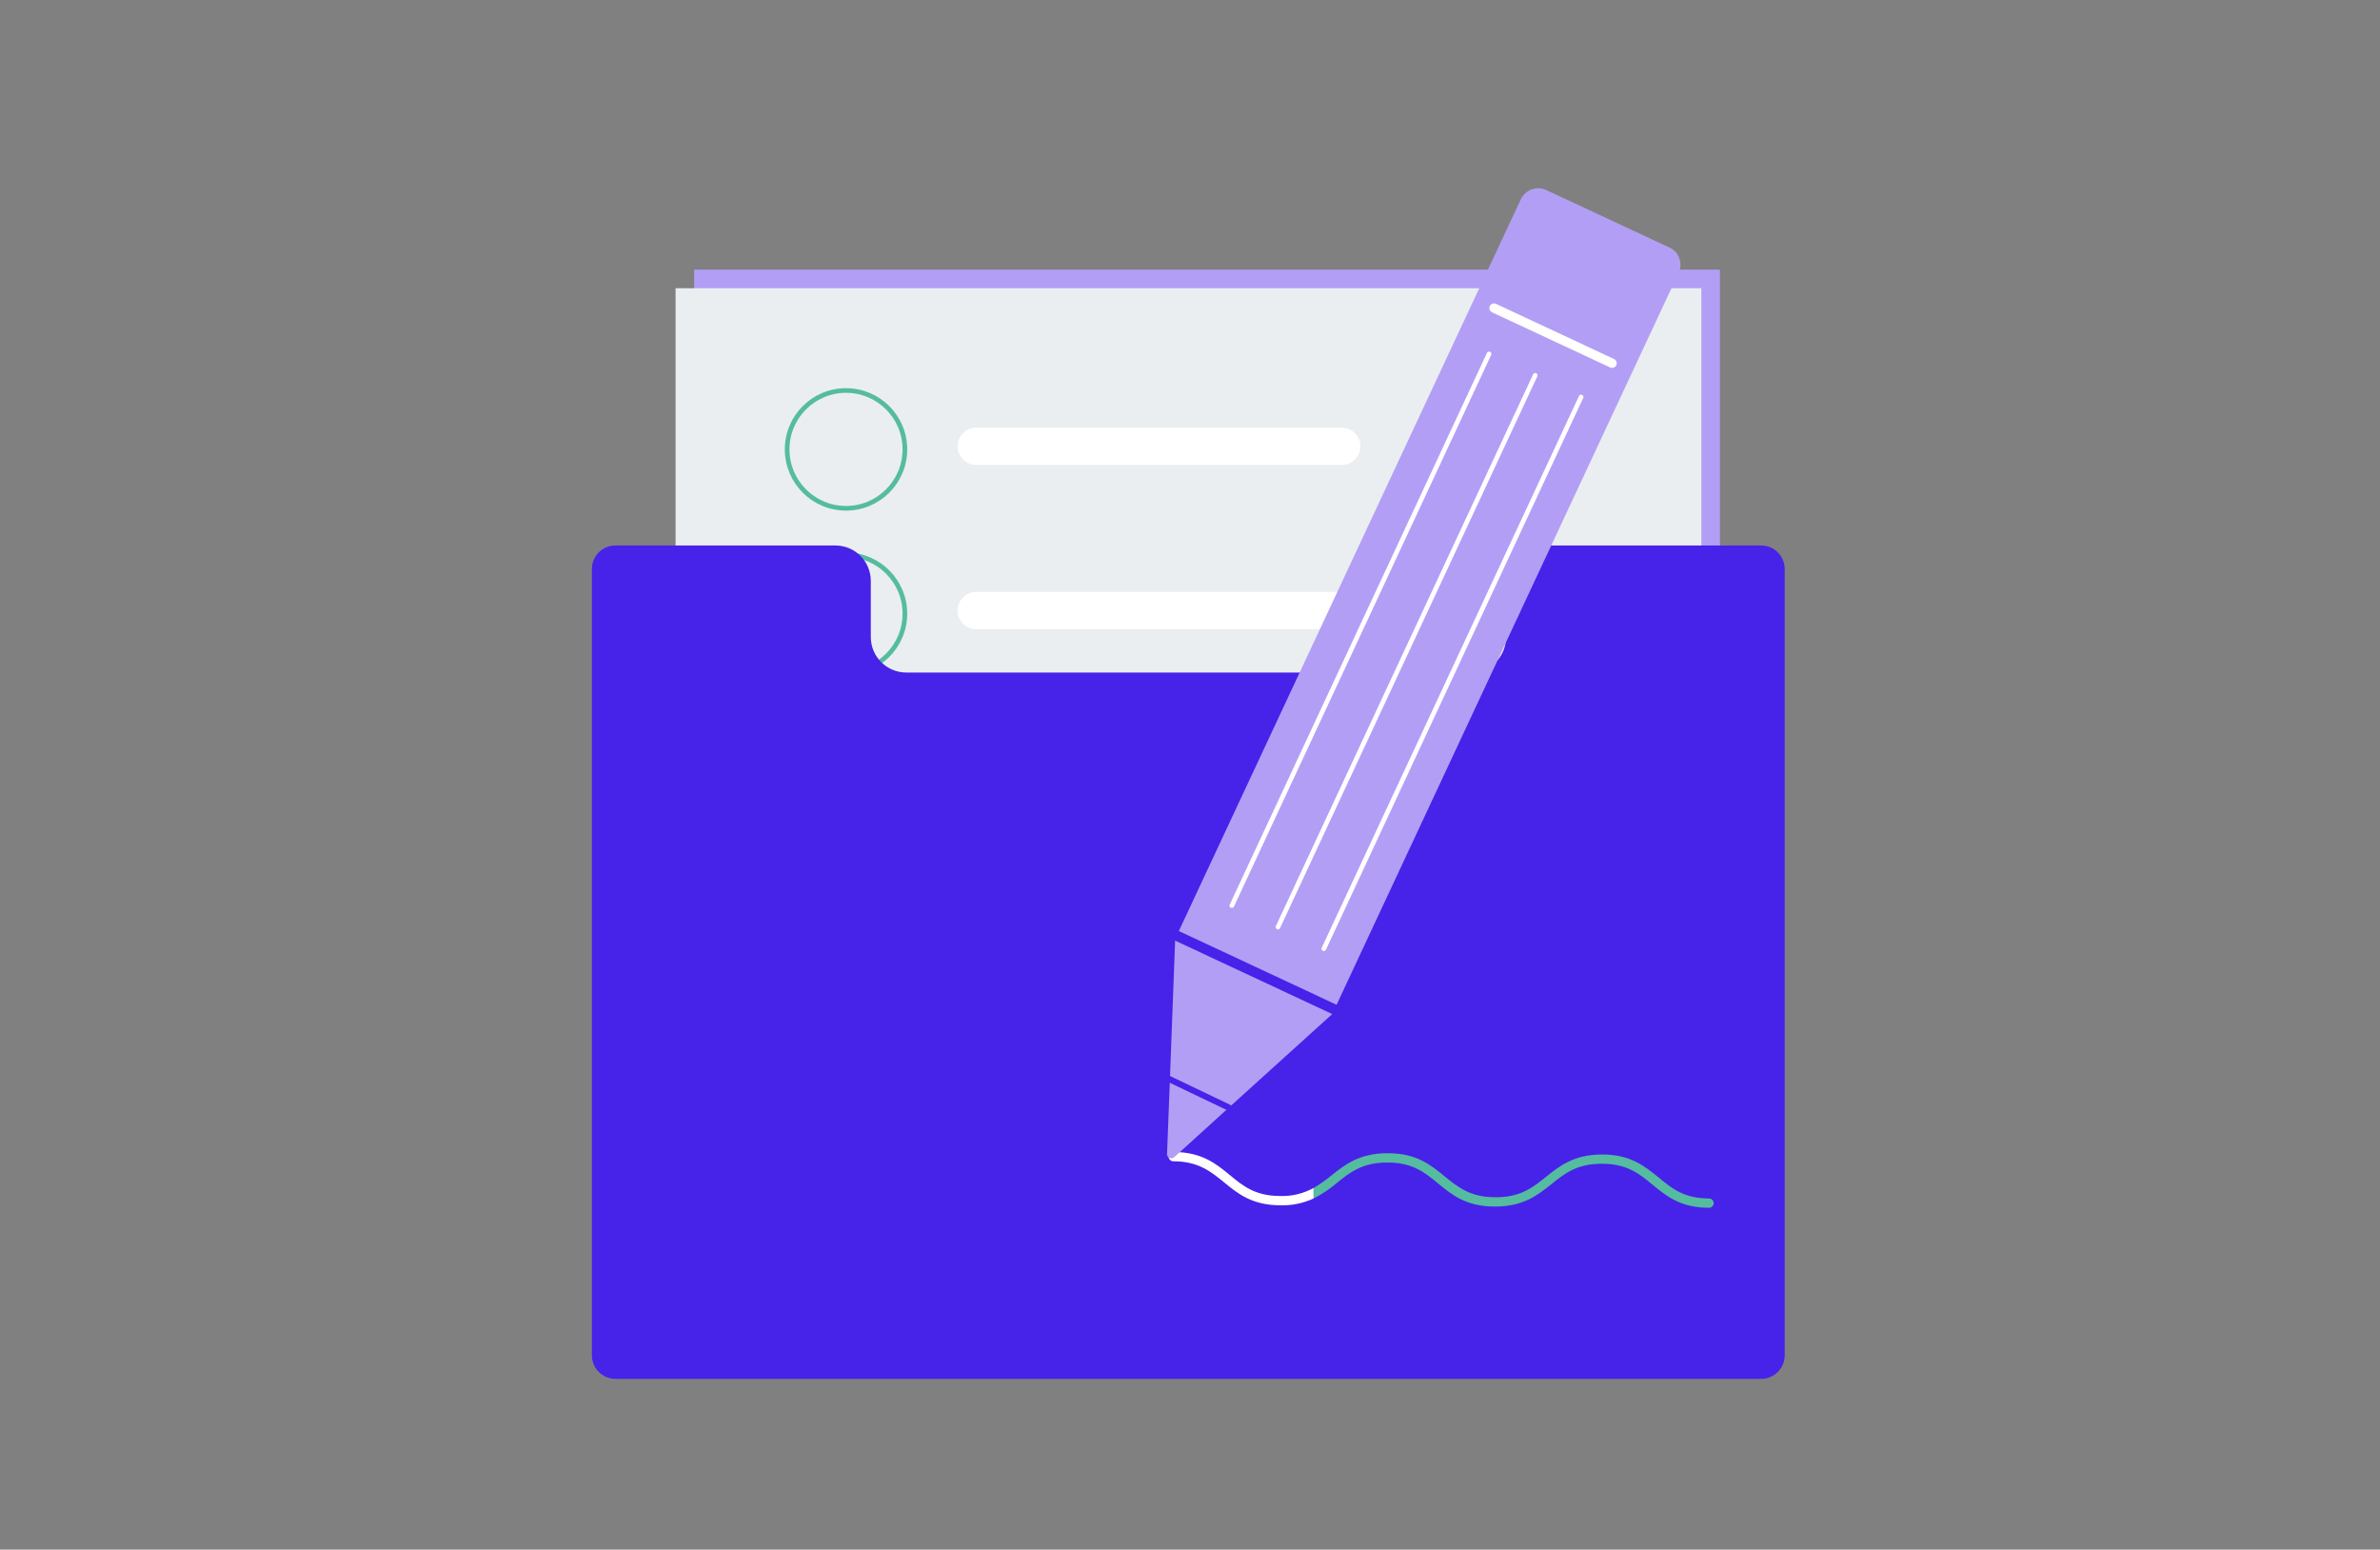 <svg version="1.1" id="Layer_1" xmlns="http://www.w3.org/2000/svg" x="0" y="0" viewBox="0 0 768 500" xml:space="preserve"><rect x="0" y="0" width="768" height="500" fill="#808080" stroke="none"/><style>.st0{fill:#b39ef5}.st2{fill:none;stroke:#55bc9f;stroke-width:1.5;stroke-miterlimit:10}.st3{fill:#fff}</style><path class="st0" d="M224 87h331v198H224z"/><path fill="#eaeef1" d="M218 93h331v198H218z"/><circle class="st2" cx="273" cy="198" r="19"/><path class="st3" d="M315 191h118c3.3 0 6 2.7 6 6s-2.7 6-6 6H315c-3.3 0-6-2.7-6-6s2.7-6 6-6z"/><path d="M486 187.5v18c0 6.4-5.1 11.5-11.5 11.5h-182c-6.4 0-11.5-5.1-11.5-11.5v-18c0-6.4-5.1-11.5-11.5-11.5h-70.9c-4.2 0-7.6 3.4-7.6 7.6v253.7c0 4.2 3.4 7.6 7.6 7.6h369.7c4.2 0 7.6-3.4 7.6-7.6V183.6c0-4.2-3.4-7.6-7.6-7.6h-70.9c-6.3 0-11.4 5.1-11.4 11.5z" fill="#4722e9"/><path class="st3" d="M413.3 385.9h-.2c-8.1 0-12.1-3.3-16.3-6.8-4.4-3.6-9-7.4-18.2-7.4-.8 0-1.5.7-1.5 1.5s.7 1.5 1.5 1.5c8.1 0 12.1 3.3 16.4 6.8 4.4 3.6 9 7.4 18.2 7.4h.2c3.6.1 7.2-.7 10.5-2.2v-3.4c-3.3 1.8-6.9 2.7-10.6 2.6z"/><path d="M447.6 375.1h.2c8.1 0 12.1 3.3 16.3 6.8 4.4 3.6 9 7.4 18.2 7.4h.2c9.1 0 13.7-3.7 18.1-7.2 4.2-3.4 8.2-6.6 16.2-6.6h.2c8.1 0 12.1 3.3 16.3 6.8 4.4 3.6 9 7.4 18.2 7.4.8 0 1.5-.7 1.5-1.5s-.7-1.5-1.5-1.5c-8.1 0-12.1-3.3-16.3-6.8-4.5-3.6-9-7.4-18.2-7.4-9.1 0-13.7 3.7-18.1 7.2-4.2 3.4-8.2 6.6-16.2 6.6h-.2c-8.1 0-12.1-3.3-16.4-6.8-4.4-3.6-9-7.4-18.2-7.4h-.2c-9.1 0-13.7 3.7-18.1 7.2-1.8 1.5-3.7 2.8-5.7 4v3.4c2.7-1.4 5.3-3.1 7.6-5.1 4.1-3.3 8.1-6.5 16.1-6.5z" fill="#55bc9f"/><path class="st0" d="M498.9 61.3l39.9 18.6c3 1.4 4.3 5 2.9 8.1L431.3 324.2l-50.9-23.8L490.8 64.2c1.5-3 5.1-4.3 8.1-2.9zm-69 265.9l-50.7-23.7-1.7 45.2 18.9 8.8z"/><path class="st0" d="M396.4 357.5l-18.9-8.8-.9 23.5c-.1.8.4 1.4 1.2 1.5.4.1.9-.1 1.2-.4l17.4-15.8z"/><path fill="none" stroke="#fff" stroke-width="3" stroke-linecap="round" stroke-linejoin="round" d="M482.1 99.4l38.1 17.8"/><path d="M480.5 114.2l-83 178m97.9-171.1l-83 178m97.8-171l-83 178" fill="none" stroke="#fff" stroke-width="1.5" stroke-linecap="round" stroke-linejoin="round"/><path fill="none" stroke="#4722e9" stroke-width="2" stroke-miterlimit="10" d="M373.8 346.5l23 11"/><circle class="st2" cx="273" cy="145" r="19"/><path class="st3" d="M315 138h118c3.3 0 6 2.7 6 6s-2.7 6-6 6H315c-3.3 0-6-2.7-6-6s2.7-6 6-6z"/></svg>